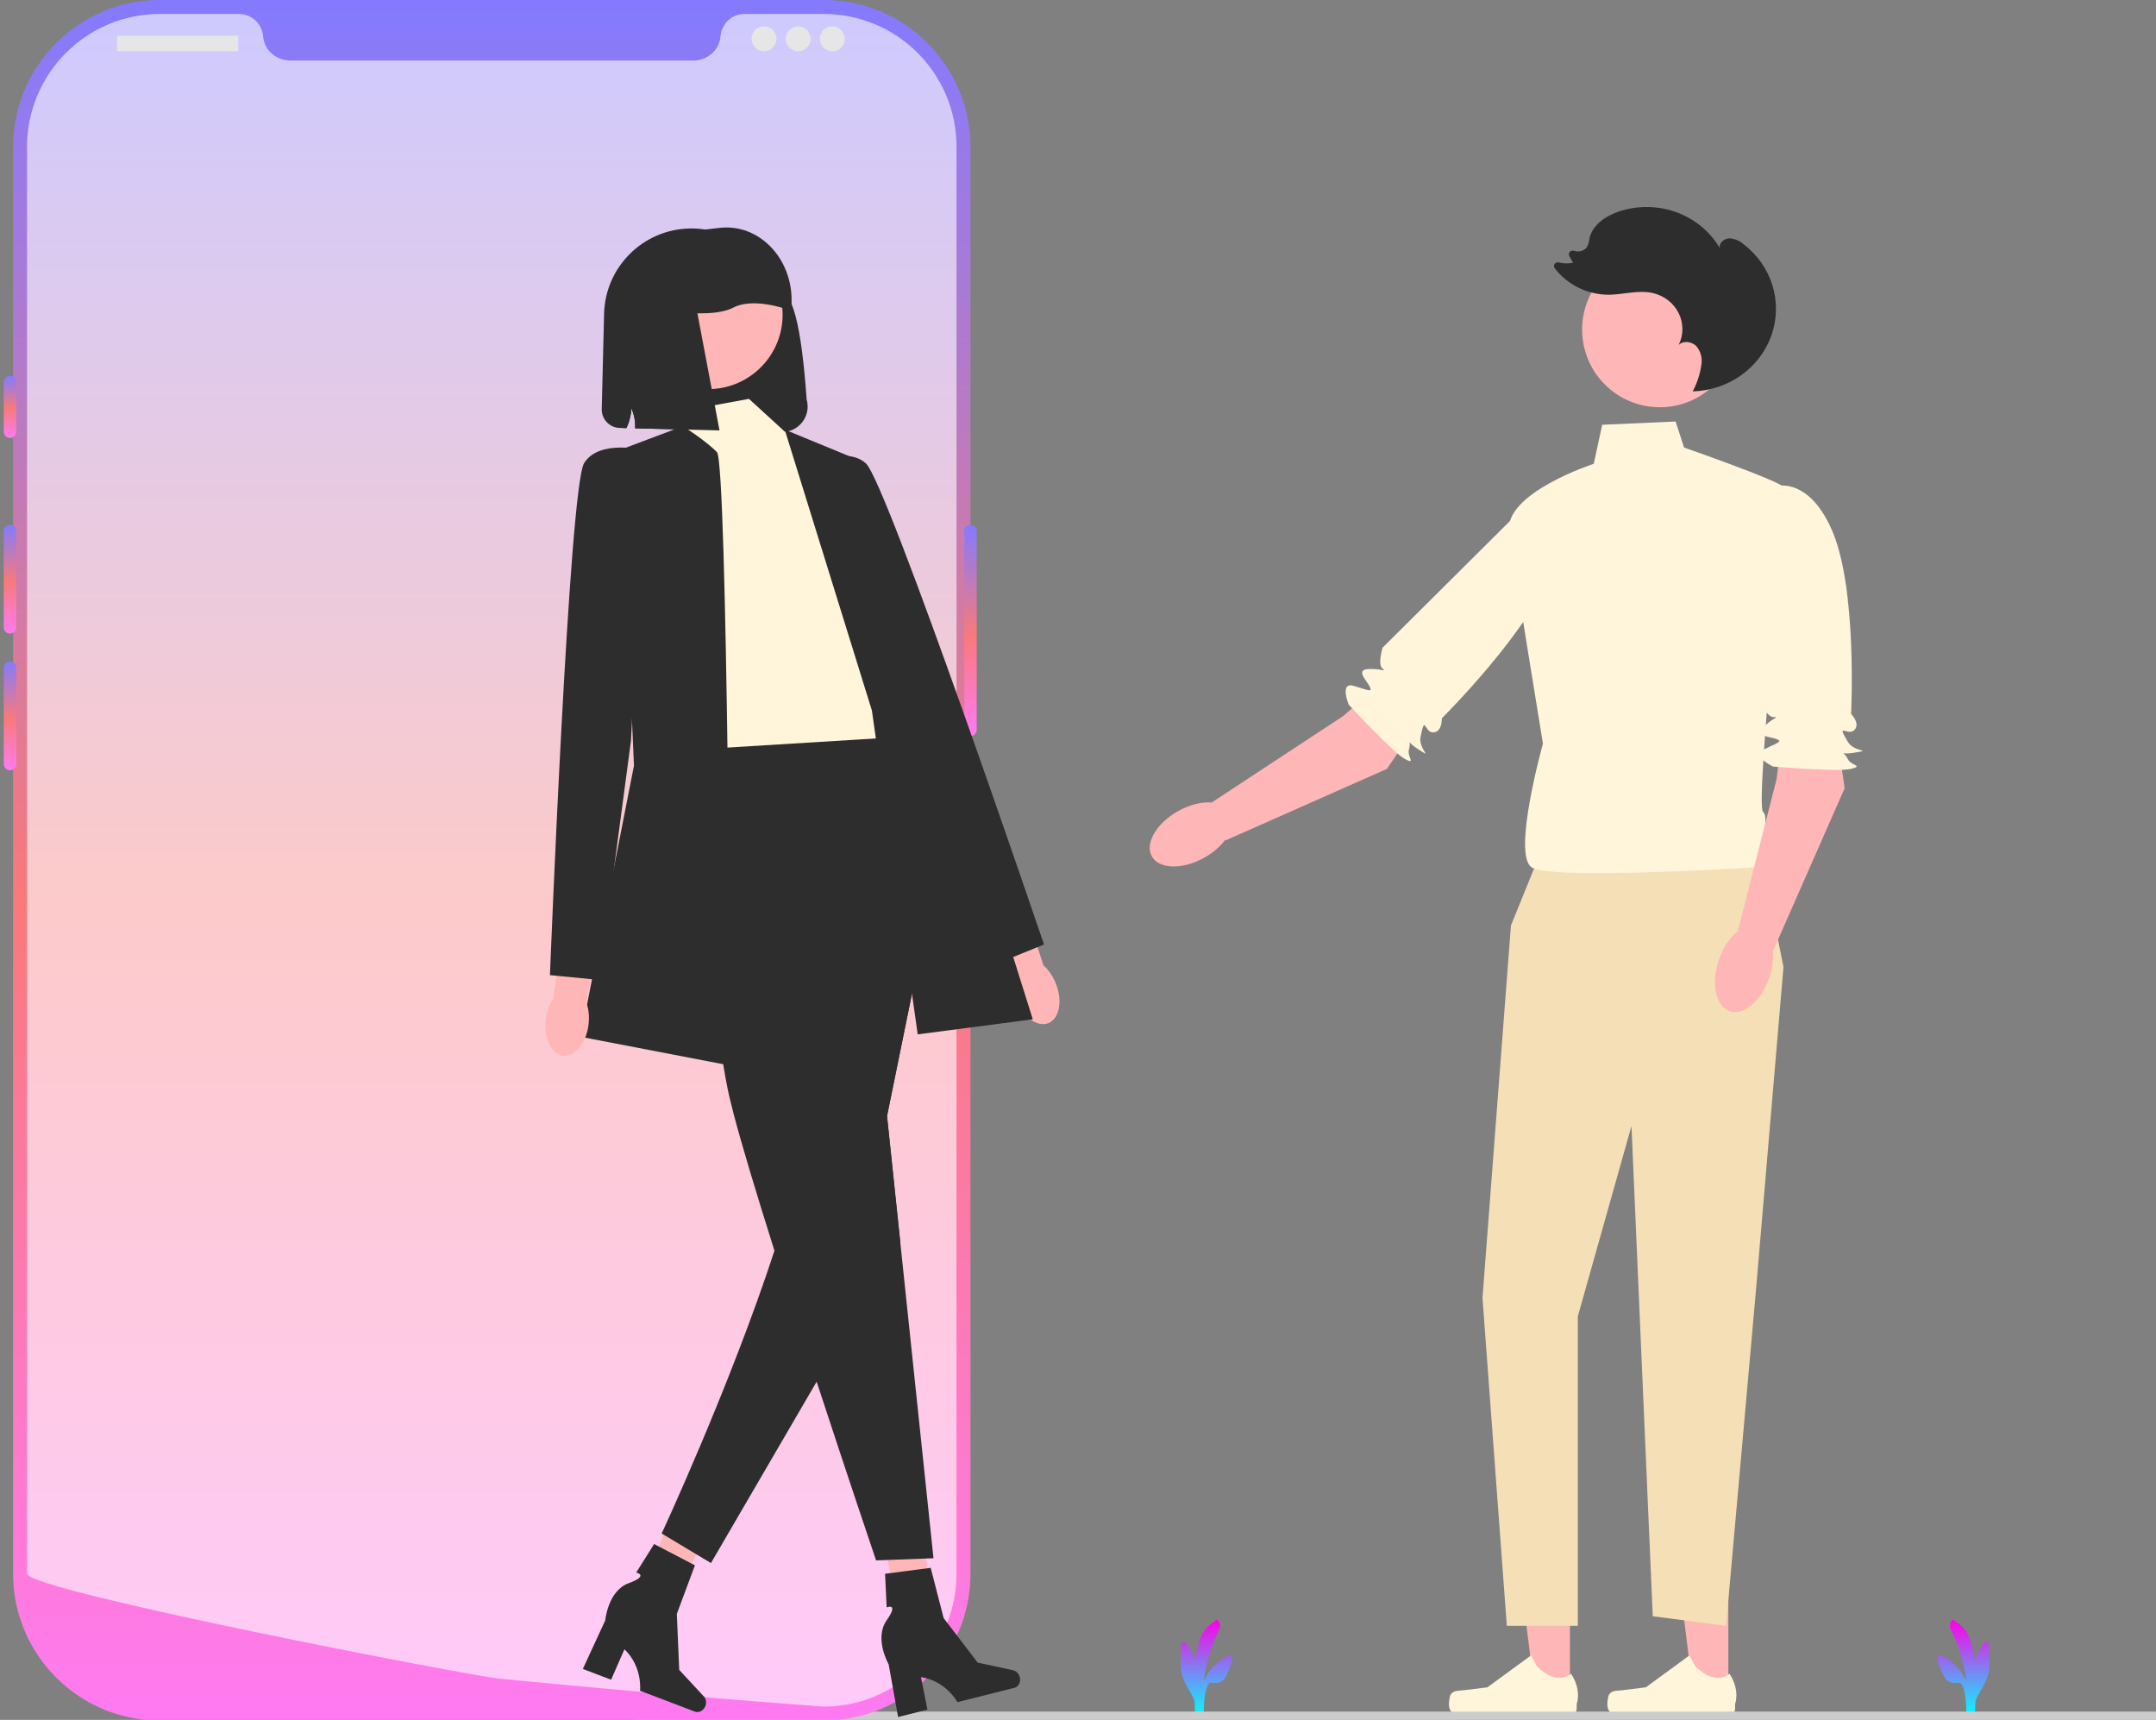 <svg viewBox="0 0 573 457" fill="none" xmlns="http://www.w3.org/2000/svg">
<rect x="0" y="0" width="573" height="457" fill="#808080" stroke="none"/>
<g clip-path="url(#clip0_0_1)">
<g clip-path="url(#clip1_0_1)">
<path d="M459.343 450.533L450.083 450.532L445.678 414.815L459.345 414.816L459.343 450.533Z" fill="#FFB6B6"/>
<path d="M427.617 450.323C427.329 450.809 427.177 452.376 427.177 452.941C427.177 454.676 428.584 456.083 430.32 456.083H458.997C460.181 456.083 461.141 455.123 461.141 453.939V452.745C461.141 452.745 462.559 449.157 459.638 444.734C459.638 444.734 456.008 448.197 450.584 442.773L448.985 439.876L437.406 448.344L430.989 449.133C429.584 449.306 428.34 449.107 427.617 450.323Z" fill="#FFF5DA"/>
<path d="M417.242 450.533L407.982 450.532L403.577 414.815L417.244 414.816L417.242 450.533Z" fill="#FFB6B6"/>
<path d="M385.517 450.323C385.228 450.809 385.076 452.376 385.076 452.941C385.076 454.676 386.483 456.083 388.219 456.083H416.896C418.08 456.083 419.04 455.123 419.04 453.939V452.745C419.04 452.745 420.458 449.157 417.538 444.734C417.538 444.734 413.908 448.197 408.483 442.773L406.884 439.876L395.305 448.344L388.888 449.133C387.484 449.306 386.239 449.107 385.517 450.323Z" fill="#FFF5DA"/>
<path d="M468.343 229L407.737 230.692L401.559 245.917L394 344.879L400.465 432H419.337V349.774L433.596 299.204L439.253 429.462L458.736 432L466.727 342.342L474 256.912L468.343 229Z" fill="#F4DFB6"/>
<path d="M445.325 112L425.822 112.865L423.571 123.241C423.571 123.241 399.567 131.023 401.068 141.4C402.568 151.776 410.069 197.604 410.069 197.604C410.069 197.604 401.818 227.004 407.069 230.463C412.319 233.922 466.429 230.463 466.429 230.463C466.429 230.463 470.83 217.492 468.579 215.763C466.329 214.034 475.331 131.023 473.83 129.294C472.33 127.564 447.576 118.918 447.576 118.918L445.325 112V112Z" fill="#FFF5DA"/>
<path d="M488.526 197.425L490.245 209.454L471.342 252.414L461.891 247.259L472.201 206.876L473.92 191.41L488.526 197.425Z" fill="#FFB6B6"/>
<path d="M470.483 129.548C470.483 129.548 479.934 125.252 486.808 140.718C493.681 156.183 491.963 189.692 491.963 189.692C491.963 189.692 494.54 192.27 492.822 193.988C491.104 195.706 487.838 191.663 491.104 197.127C492.822 200.002 497.977 199.143 492.822 200.002C487.667 200.862 489.473 198.46 491.104 201.721C491.963 203.439 495.4 203.439 491.963 204.298C488.526 205.158 471.233 203.683 471.233 203.683C471.233 203.683 465.328 200.862 468.764 199.143C472.201 197.425 473.92 197.087 472.201 196.397C470.483 195.706 466.187 195.706 468.764 193.129C471.342 190.551 473.06 190.551 471.342 190.551C469.624 190.551 467.69 186.411 467.69 186.411L470.483 129.548V129.548Z" fill="#FFF5DA"/>
<path d="M470.265 259.623C472.359 253.357 471.04 247.269 467.319 246.026C463.598 244.783 458.884 248.855 456.791 255.122C454.697 261.389 456.016 267.477 459.737 268.72C463.458 269.963 468.172 265.89 470.265 259.623Z" fill="#FFB6B6"/>
<path d="M375.436 194.26L368.601 204.307L325.688 223.315L322.178 213.138L357.005 190.245L368.695 179.974L375.436 194.26Z" fill="#FFB6B6"/>
<path d="M407.837 131.946C407.837 131.946 417.716 135.14 412.374 151.199C407.033 167.259 383.186 190.862 383.186 190.862C383.186 190.862 383.354 194.503 380.926 194.615C378.499 194.727 378.81 189.539 377.541 195.777C376.874 199.059 381.262 201.898 376.874 199.059C372.486 196.221 375.438 195.664 374.446 199.171C373.923 201.02 376.463 203.336 373.344 201.655C370.226 199.974 358.441 187.233 358.441 187.233C358.441 187.233 355.978 181.169 359.676 182.215C363.373 183.261 364.871 184.169 364.066 182.501C363.261 180.833 360.087 177.939 363.728 177.771C367.37 177.603 368.639 178.761 367.37 177.603C366.1 176.445 367.46 172.083 367.46 172.083L407.837 131.946Z" fill="#FFF5DA"/>
<path d="M320.035 227.917C325.804 224.697 328.931 219.31 327.019 215.884C325.107 212.459 318.88 212.292 313.111 215.512C307.341 218.732 304.214 224.12 306.126 227.545C308.038 230.971 314.265 231.138 320.035 227.917Z" fill="#FFB6B6"/>
<path d="M441.113 108.21C452.509 108.21 461.747 98.972 461.747 87.576C461.747 76.18 452.509 66.942 441.113 66.942C429.717 66.942 420.479 76.18 420.479 87.576C420.479 98.972 429.717 108.21 441.113 108.21Z" fill="#FFB6B6"/>
<path d="M326.504 439.923C324.402 441.022 322.298 442.508 320.705 445.138C320.405 445.633 320.137 446.173 319.886 446.732C320.593 441.703 322.002 436.971 324.034 433.03C324.783 431.576 323.524 429.445 322.77 430.908V430.908C319.549 432.581 318.193 436.494 317.675 441.125C317.035 439.466 316.247 437.969 315.329 436.724C314.954 436.215 314.432 436.108 314.065 436.724C313.752 437.25 313.688 438.333 314.065 438.845C312.68 446.124 316.256 448.379 317.491 452.003C317.519 452.807 317.549 453.6 317.576 454.375C317.603 455.143 317.895 455.601 318.235 455.757C318.399 456.186 318.696 456.481 318.998 456.481C319.504 456.481 319.865 455.793 319.892 454.981C319.991 452.002 320.296 446.828 322.065 447.103C325.833 447.687 326.007 444.639 326.979 442.816C327.744 441.382 327.607 439.347 326.504 439.923H326.504Z" fill="url(#paint0_linear_0_1)"/>
<path d="M515.998 439.923C518.101 441.022 520.205 442.508 521.798 445.138C522.098 445.633 522.366 446.173 522.616 446.732C521.91 441.703 520.5 436.971 518.469 433.03C517.719 431.576 518.978 429.445 519.733 430.908V430.908C522.953 432.581 524.31 436.494 524.828 441.125C525.468 439.466 526.255 437.969 527.173 436.724C527.549 436.215 528.071 436.108 528.437 436.724C528.751 437.25 528.815 438.333 528.437 438.845C529.823 446.124 526.246 448.379 525.011 452.003C524.984 452.807 524.954 453.6 524.926 454.375C524.899 455.143 524.608 455.601 524.268 455.757C524.104 456.186 523.807 456.481 523.505 456.481C522.998 456.481 522.638 455.793 522.611 454.981C522.512 452.002 522.207 446.828 520.438 447.103C516.67 447.687 516.495 444.639 515.523 442.816C514.759 441.382 514.896 439.347 515.998 439.923Z" fill="url(#paint1_linear_0_1)"/>
<path d="M168.192 455.986C168.192 456.646 168.722 457.176 169.382 457.176H572.672C573.332 457.176 573.862 456.646 573.862 455.986C573.862 455.326 573.332 454.796 572.672 454.796H169.382C168.722 454.796 168.192 455.326 168.192 455.986Z" fill="#CCCCCC"/>
<path d="M218.914 457.176H42.489C20.977 457.176 3.476 439.675 3.476 418.162V39.013C3.476 17.501 20.977 0 42.489 0H218.914C240.425 0 257.927 17.501 257.927 39.013V418.162C257.927 439.675 240.425 457.176 218.914 457.176Z" fill="url(#paint2_linear_0_1)"/>
<path d="M257.927 139.464C257.016 139.464 256.276 140.204 256.276 141.114V193.928C256.276 194.839 257.016 195.579 257.927 195.579C258.837 195.579 259.577 194.839 259.577 193.928V141.114C259.577 140.204 258.837 139.464 257.927 139.464Z" fill="url(#paint3_linear_0_1)"/>
<path d="M254.213 39.014V418.156C254.213 436.88 239.64 452.197 221.213 453.385H221.204C220.932 453.401 220.66 453.418 220.379 453.426C219.892 453.451 219.405 453.459 218.91 453.459C218.91 453.459 217.095 453.327 213.777 453.08C210.427 452.832 205.55 452.461 199.468 451.974C197.644 451.833 195.721 451.677 193.691 451.512C189.648 451.182 185.208 450.818 180.446 450.406C178.548 450.249 176.584 450.076 174.579 449.902C164.33 449.019 152.851 447.988 140.745 446.816C138.698 446.626 136.635 446.428 134.555 446.222C134.011 446.164 133.458 446.115 132.905 446.057C124.273 445.207 7.189 422.579 7.189 418.156V39.014C7.189 19.514 22.992 3.71 42.493 3.71H63.569C66.936 3.71 69.643 6.335 69.931 9.693C69.956 9.916 69.981 10.139 70.022 10.362C70.633 13.737 73.727 16.089 77.16 16.089H184.242C187.675 16.089 190.77 13.737 191.381 10.362C191.422 10.139 191.447 9.916 191.471 9.693C191.76 6.335 194.467 3.71 197.834 3.71H218.91C238.41 3.71 254.213 19.514 254.213 39.014H254.213Z" fill="white" fill-opacity="0.6"/>
<path d="M2.65 99.853C1.74 99.853 1 100.593 1 101.503V114.707C1 115.617 1.74 116.357 2.65 116.357C3.561 116.357 4.301 115.617 4.301 114.707V101.503C4.301 100.593 3.561 99.853 2.65 99.853Z" fill="url(#paint4_linear_0_1)"/>
<path d="M2.65 139.464C1.74 139.464 1 140.204 1 141.114V166.696C1 167.606 1.74 168.346 2.65 168.346C3.561 168.346 4.301 167.606 4.301 166.696V141.114C4.301 140.204 3.561 139.464 2.65 139.464Z" fill="url(#paint5_linear_0_1)"/>
<path d="M2.65 175.773C1.74 175.773 1 176.514 1 177.424V203.006C1 203.916 1.74 204.656 2.65 204.656C3.561 204.656 4.301 203.916 4.301 203.006V177.424C4.301 176.514 3.561 175.773 2.65 175.773Z" fill="url(#paint6_linear_0_1)"/>
<path d="M62.994 9.49H31.431C31.26 9.49 31.121 9.629 31.121 9.8V13.306C31.121 13.477 31.26 13.616 31.431 13.616H62.994C63.166 13.616 63.305 13.477 63.305 13.306V9.8C63.305 9.629 63.166 9.49 62.994 9.49Z" fill="#E6E6E6"/>
<path d="M203.049 13.616C204.872 13.616 206.35 12.139 206.35 10.316C206.35 8.492 204.872 7.015 203.049 7.015C201.226 7.015 199.748 8.492 199.748 10.316C199.748 12.139 201.226 13.616 203.049 13.616Z" fill="#E6E6E6"/>
<path d="M212.127 13.616C213.95 13.616 215.428 12.139 215.428 10.316C215.428 8.492 213.95 7.015 212.127 7.015C210.304 7.015 208.826 8.492 208.826 10.316C208.826 12.139 210.304 13.616 212.127 13.616Z" fill="#E6E6E6"/>
<path d="M221.204 13.616C223.027 13.616 224.505 12.139 224.505 10.316C224.505 8.492 223.027 7.015 221.204 7.015C219.381 7.015 217.903 8.492 217.903 10.316C217.903 12.139 219.381 13.616 221.204 13.616Z" fill="#E6E6E6"/>
<path d="M240.914 436.304L248.576 434.574L244.242 399.29L232.935 401.842L240.914 436.304Z" fill="#FFB6B6"/>
<path d="M271.03 445.642C271.353 446.929 270.701 448.201 269.575 448.483L254.457 452.274C254.457 452.274 251.469 446.667 244.758 445.614L246.484 454.273L238.685 456.229L236.181 442.237C236.181 442.237 232.25 435.401 235.639 430.553C239.029 425.705 235.651 427.108 235.651 427.108L235.221 418.168L247.354 416.599L250.791 429.941L259.836 441.772L269.264 443.812C270.103 443.994 270.797 444.713 271.03 445.642L271.03 445.642Z" fill="#2D2D2D"/>
<path d="M168.135 428.399L175.407 431.366L192.051 399.954L181.319 395.574L168.135 428.399Z" fill="#FFB6B6"/>
<path d="M187.483 453.295C187.011 454.535 185.749 455.205 184.663 454.792L170.097 449.246C170.097 449.246 170.857 442.938 165.957 438.233L162.416 446.321L154.901 443.46L160.858 430.554C160.858 430.554 161.547 422.699 167.102 420.664C172.656 418.629 169.083 417.846 169.083 417.846L173.848 410.269L184.695 415.928L179.876 428.835L180.52 443.714L187.082 450.784C187.667 451.413 187.824 452.4 187.483 453.295L187.483 453.295Z" fill="#2D2D2D"/>
<path d="M207.752 114.771L168.791 113.811C168.894 111.985 168.548 110.147 167.789 108.49C167.725 110.308 167.271 112.116 166.478 113.755L164.707 113.711C162.003 113.644 159.858 111.391 159.924 108.687L160.548 83.37C160.853 70.974 170.845 60.997 183.237 60.712C183.608 60.702 183.97 60.701 184.342 60.711C194.425 60.959 203.271 67.722 206.098 77.49C210.652 75.525 213.056 87.388 214.385 106.17C215.639 110.545 212.293 114.883 207.752 114.771Z" fill="#2D2D2D"/>
<path d="M280.64 261.395C282.459 266.021 281.546 270.71 278.602 271.867C275.658 273.024 271.798 270.212 269.979 265.586C269.183 263.561 268.91 261.524 269.102 259.776L261.643 240.077L270.962 236.773L277.326 256.543C278.657 257.692 279.844 259.37 280.64 261.395Z" fill="#FFB6B6"/>
<path d="M199.051 105.982L180.332 109.419L182.978 118.059L175.651 183.456L184.653 204.795L242.849 201.464L229.27 172.549C229.27 172.549 235.569 148.887 228.07 143.939C220.57 138.991 208.779 114.883 208.779 114.883L199.051 105.982L199.051 105.982Z" fill="#FFF5DA"/>
<path d="M181.502 113.24L164.841 119.518L168.49 203.444L154.331 275.5L194.155 283.149C194.155 283.149 193.334 123.077 190.548 120.151C187.762 117.224 181.502 113.24 181.502 113.24L181.502 113.24Z" fill="#2D2D2D"/>
<path d="M213.556 124.488C213.556 124.488 224.458 117.961 230.133 123.132C235.809 128.304 277.468 250.963 277.468 250.963L265.295 255.9L239.1 197.306L213.556 124.488L213.556 124.488Z" fill="#2D2D2D"/>
<path d="M239.263 330.056L248.093 414.043L232.836 414.62C232.836 414.62 225.447 392.812 217.038 367.13C215.248 361.684 213.414 356.066 211.6 350.438C209.635 344.331 207.68 338.224 205.825 332.329C201.238 317.792 197.229 304.565 194.965 295.935C194.573 294.42 194.226 293.049 193.941 291.842C187.907 266.085 185.745 199.105 185.745 199.105L241.085 195.705L241.657 196.453L253.082 211.472L252.453 214.572L235.743 296.558L239.263 330.056L239.263 330.056Z" fill="#2D2D2D"/>
<path d="M235.743 296.558L239.263 330.056L218.888 363.956L217.038 367.13L188.947 415.33L175.851 407.472C175.851 407.472 194.109 368.185 205.825 332.329C207.122 328.388 208.333 324.483 209.427 320.68C212.645 309.546 208.331 288.976 210.355 283.386C217.193 264.52 238.886 226.975 248.946 209.97L252.453 214.572L235.743 296.558Z" fill="#2D2D2D"/>
<path d="M208.555 114.153L227.657 122.017L274.484 270.837L243.9 274.847L231.728 188.806L208.555 114.153Z" fill="#2D2D2D"/>
<path d="M156.419 272.264C155.807 277.197 152.765 280.88 149.626 280.49C146.487 280.1 144.439 275.785 145.051 270.852C145.32 268.693 146.053 266.773 147.057 265.33L149.915 244.46L159.68 246.01L155.826 266.419C156.446 268.064 156.687 270.105 156.419 272.264L156.419 272.264Z" fill="#FFB6B6"/>
<path d="M171.506 119.682C171.506 119.682 159.198 116.521 155.226 123.092C151.253 129.663 146.16 259.103 146.16 259.103L159.234 260.377L167.702 196.756L171.506 119.682L171.506 119.682Z" fill="#2D2D2D"/>
<path d="M187.713 103.393C198.643 103.662 207.723 95.019 207.992 84.088C208.261 73.157 199.618 64.078 188.687 63.809C177.757 63.54 168.677 72.183 168.408 83.114C168.139 94.044 176.782 103.124 187.713 103.393Z" fill="#FFB6B6"/>
<path d="M208.736 82.064C208.736 82.064 200.16 78.994 194.912 81.723C187.619 85.516 169.349 81.094 169.349 81.094L169.569 72.145C169.698 66.921 173.294 62.6 177.959 62.066L191.26 60.545C201.7 59.351 210.668 68.625 210.38 80.319C210.356 81.304 209.62 82.085 208.736 82.064Z" fill="#2D2D2D"/>
<path d="M191.223 114.364L168.791 113.811C168.894 111.985 168.548 110.147 167.789 108.49C167.725 110.308 167.271 112.116 166.478 113.754L165.516 113.731L166.501 73.742L183.639 74.164L191.223 114.364Z" fill="#2D2D2D"/>
</g>
<path d="M463.405 64.904C462.373 63.968 461.031 63.41 459.614 63.329C458.208 63.373 456.782 64.593 457.073 65.916C454.491 61.521 450.38 58.14 445.463 56.367C440.546 54.595 435.137 54.544 430.185 56.224C426.69 57.409 423.263 59.78 422.46 63.258C422.382 64.171 422.099 65.056 421.63 65.854C421.224 66.28 420.697 66.583 420.114 66.725C419.531 66.867 418.917 66.842 418.349 66.653L418.314 66.643C418.12 66.579 417.91 66.573 417.711 66.625C417.513 66.677 417.336 66.786 417.202 66.936C417.068 67.086 416.984 67.271 416.961 67.468C416.938 67.664 416.977 67.862 417.073 68.037L418.062 69.81C416.815 70.077 415.52 70.051 414.287 69.733C414.082 69.681 413.865 69.692 413.667 69.763C413.469 69.834 413.298 69.963 413.179 70.131C413.059 70.299 412.997 70.499 413 70.703C413.003 70.906 413.072 71.104 413.197 71.268C414.84 73.43 416.985 75.192 419.462 76.416C421.938 77.639 424.678 78.291 427.462 78.317C431.413 78.294 435.404 76.985 439.249 77.859C440.736 78.197 442.126 78.85 443.317 79.772C444.507 80.693 445.467 81.859 446.128 83.184C446.788 84.509 447.132 85.96 447.133 87.429C447.134 88.898 446.793 90.349 446.135 91.675C447.316 90.433 449.6 90.727 450.808 91.945C451.364 92.597 451.775 93.351 452.016 94.162C452.257 94.973 452.322 95.823 452.207 96.659C451.885 99.219 451.094 101.704 449.871 104C454.543 103.862 459.058 102.349 462.806 99.665C466.555 96.981 469.356 93.256 470.832 88.993C472.308 84.73 472.387 80.134 471.059 75.826C469.731 71.518 467.059 67.706 463.405 64.904Z" fill="#2D2D2D"/>
</g>
<defs>
<linearGradient id="paint0_linear_0_1" x1="320.606" y1="430.417" x2="320.606" y2="456.481" gradientUnits="userSpaceOnUse">
<stop stop-color="#FF00E5"/>
<stop offset="1" stop-color="#00FFFF"/>
</linearGradient>
<linearGradient id="paint1_linear_0_1" x1="521.897" y1="430.417" x2="521.897" y2="456.481" gradientUnits="userSpaceOnUse">
<stop stop-color="#FF00E5"/>
<stop offset="1" stop-color="#00FFFF"/>
</linearGradient>
<linearGradient id="paint2_linear_0_1" x1="130.701" y1="0" x2="130.701" y2="457.176" gradientUnits="userSpaceOnUse">
<stop stop-color="#847AFF"/>
<stop offset="0.524" stop-color="#F87A7A"/>
<stop offset="1" stop-color="#FF7AF2"/>
</linearGradient>
<linearGradient id="paint3_linear_0_1" x1="257.927" y1="139.464" x2="257.927" y2="195.579" gradientUnits="userSpaceOnUse">
<stop stop-color="#847AFF"/>
<stop offset="0.524" stop-color="#F87A7A"/>
<stop offset="1" stop-color="#FF7AF2"/>
</linearGradient>
<linearGradient id="paint4_linear_0_1" x1="2.65" y1="99.853" x2="2.65" y2="116.357" gradientUnits="userSpaceOnUse">
<stop stop-color="#847AFF"/>
<stop offset="0.524" stop-color="#F87A7A"/>
<stop offset="1" stop-color="#FF7AF2"/>
</linearGradient>
<linearGradient id="paint5_linear_0_1" x1="2.65" y1="139.464" x2="2.65" y2="168.346" gradientUnits="userSpaceOnUse">
<stop stop-color="#847AFF"/>
<stop offset="0.524" stop-color="#F87A7A"/>
<stop offset="1" stop-color="#FF7AF2"/>
</linearGradient>
<linearGradient id="paint6_linear_0_1" x1="2.65" y1="175.773" x2="2.65" y2="204.656" gradientUnits="userSpaceOnUse">
<stop stop-color="#847AFF"/>
<stop offset="0.524" stop-color="#F87A7A"/>
<stop offset="1" stop-color="#FF7AF2"/>
</linearGradient>
<clipPath id="clip0_0_1">
<rect width="573" height="457" fill="white"/>
</clipPath>
<clipPath id="clip1_0_1">
<rect width="572.862" height="457.176" fill="white" transform="translate(1)"/>
</clipPath>
</defs>
</svg>
